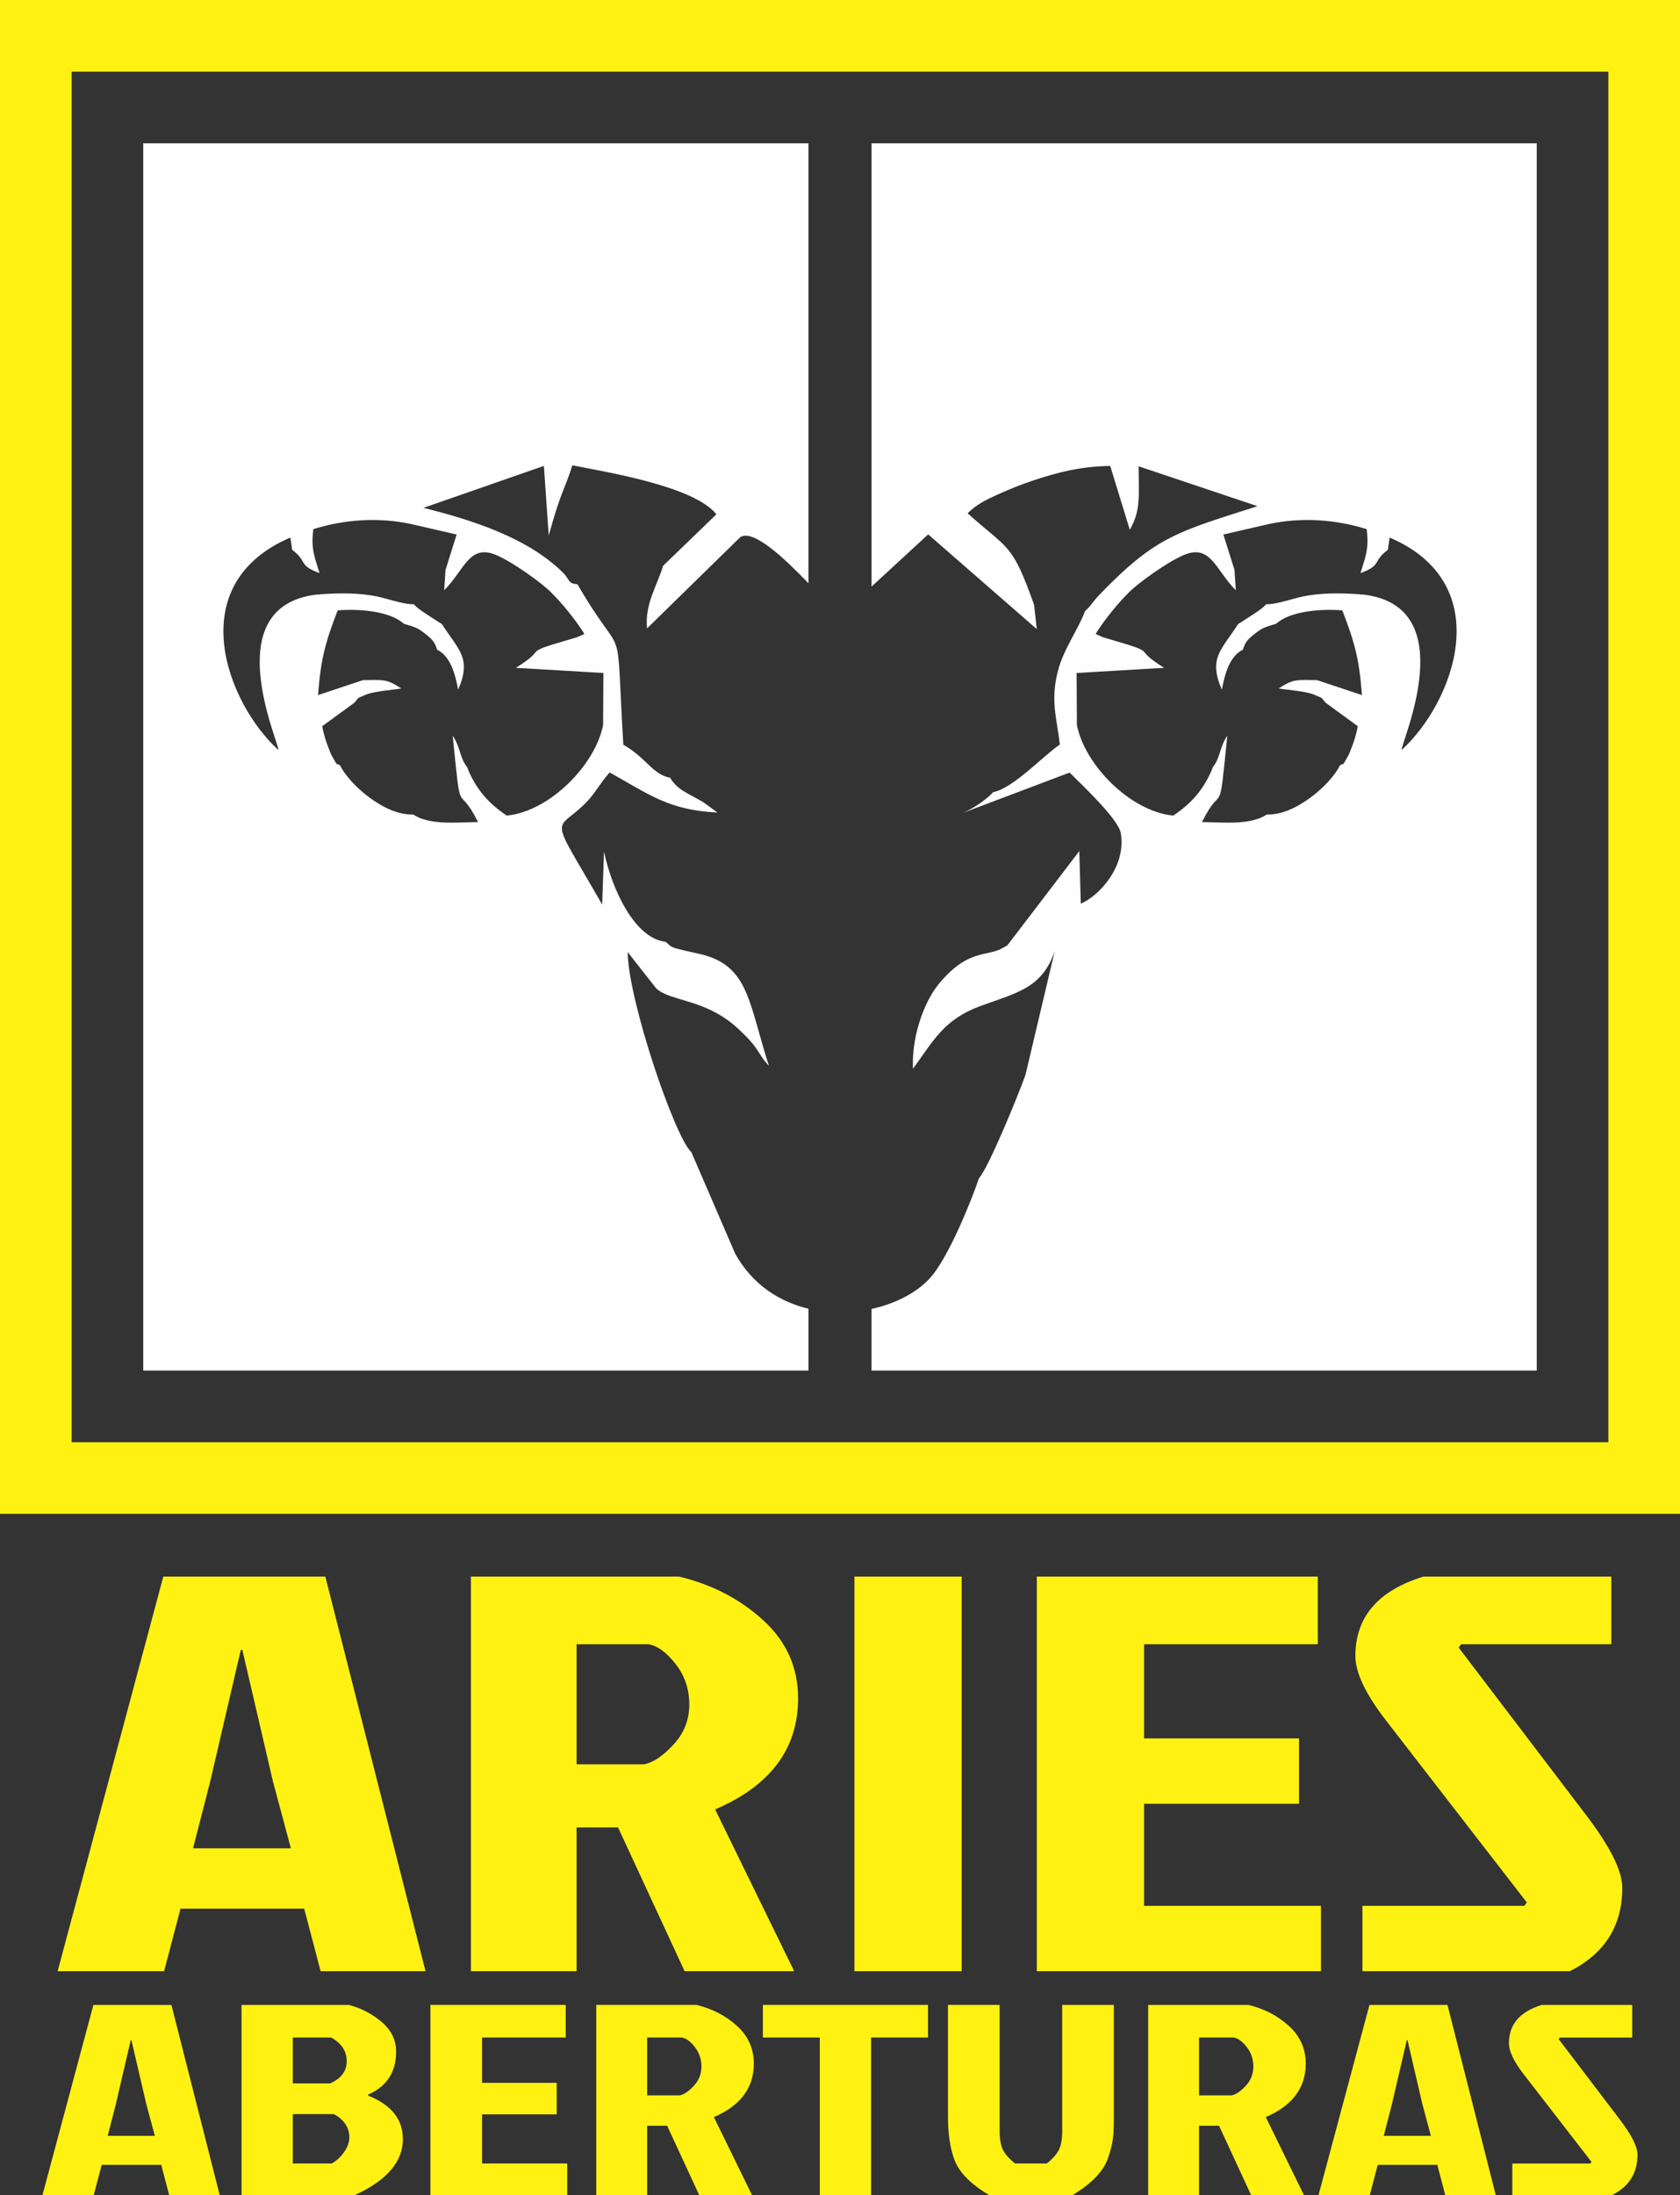 <?xml version="1.0" encoding="UTF-8"?>
<!DOCTYPE svg PUBLIC "-//W3C//DTD SVG 1.1//EN" "http://www.w3.org/Graphics/SVG/1.1/DTD/svg11.dtd">
<!-- Creator: CorelDRAW 2019 (64-Bit) -->
<svg xmlns="http://www.w3.org/2000/svg" xml:space="preserve" width="27.45mm" height="35.85mm" version="1.1" style="shape-rendering:geometricPrecision; text-rendering:geometricPrecision; image-rendering:optimizeQuality; fill-rule:evenodd; clip-rule:evenodd"
viewBox="0 0 2730.85 3566.48"
 xmlns:xlink="http://www.w3.org/1999/xlink">
 <rect x="0" y="0" width="2730.85" height="3566.48" fill="#333333" stroke="none"/>
 <defs>
  <style type="text/css">
   <![CDATA[
    .fil1 {fill:#FEFEFE}
    .fil0 {fill:#FFF212}
    .fil2 {fill:#FFF212;fill-rule:nonzero}
    .fil3 {fill:#FFF212;fill-rule:nonzero}
   ]]>
  </style>
 </defs>
 <g id="Capa_x0020_1">
  <g id="_2474023114160">
   <path class="fil0" d="M1728.44 2459.74l-116.84 0 -1611.6 0 0 -2459.74 2730.85 0 0 2459.74 -1002.41 0zm-297.84 -116.43l-1314.17 0 0 -2226.9 2498.01 0 0 2226.9 -1183.84 0zm-89.49 -330.14c0,0 -131.59,-31.29 0,0z"/>
   <path class="fil1" d="M575.84 1141.94l-52.08 38.01c2.53,13.17 5.31,22.74 10.47,35.81 2.99,7.6 3.63,9.93 7.31,16.01 7.46,12.38 3.4,8 11.17,11.63 13.73,28.96 70.85,81.77 118.84,79.98 27.18,17.95 71.73,12.65 105.53,12.28 -34.78,-69.17 -26.7,3.7 -41.2,-140.26 12.69,18.46 11.13,35.56 23.4,50.99 13.65,35.35 35.21,59.39 64.43,78.76 69.73,-6.58 144.25,-82.64 156.63,-147.27l0.48 -84.42 -142.37 -8.36c57.54,-35.45 1.39,-21.06 95.12,-48.39 1.44,-0.43 3.06,-0.88 4.42,-1.34l12 -5.34c-13.58,-21.51 -34.44,-48.04 -53.55,-66.89 -13.89,-14.48 -61.48,-49.16 -89.5,-61.2 -44.39,-19.06 -52.37,24.93 -84.88,57.12l2.06 -32.79 18.17 -57.76 -73.35 -16.91c-53.24,-11.52 -107.99,-7.88 -159.66,8.17 -3.82,32.61 1.61,43.48 10.1,71.4 -35.54,-13 -18.7,-18.71 -44.42,-37.73l-2.98 -20.02c-177.77,76.04 -103.16,269.23 -19.44,345.17 1.02,-12.43 -100.01,-232.1 60.83,-252.38 30.38,-2.53 60.04,-3.4 90.29,1.19 24.22,3.68 47.56,14.25 69.12,14.47 4.27,4.47 4.02,4.31 10.55,9.2 4.73,3.54 5.6,3.93 10.8,7.34 7.54,4.93 16.87,11.11 24.3,15.7 26.42,41.69 48.89,54.57 26.31,106.36 -4.9,-25.67 -12.52,-54.17 -34.22,-64.89 -4.16,-12.28 -5.93,-15.01 -19.01,-25.58 -12.82,-10.37 -17.51,-11.15 -35,-16.45 -22.91,-20.96 -73.33,-24.52 -107.58,-21.84 -20.07,52.18 -27.43,78.11 -31.93,137.69l73.03 -24.36c32.5,-0.19 37.74,-2.59 62.28,13.57 -12.98,2.29 -44.67,4.41 -58.18,10.34 -17.6,7.72 -8.66,2.81 -18.28,13zm-343 -909.11l1081.34 0 0 714.85c-39.73,-41.09 -88.87,-87.83 -110.66,-75.12l-151.68 148.42c-4.27,-39.32 16.94,-70.53 25.97,-101.6l86.69 -83.71c-36.89,-46.73 -184.87,-69.54 -234.09,-79.66 -12.36,39.34 -18.72,41.93 -38.44,114.18l-7.88 -113.19 -195.76 68.14c77.41,19.32 167.33,47.55 225.31,103.81 14.62,14.2 8.27,18.83 25.04,20.38 79.85,137.8 61.4,38.58 74.53,260.65 38.02,21.83 47.59,48.57 76.07,53.64 12.07,20.47 29.86,25.35 54.37,40.07l22.55 16.52c-78.87,-3.82 -110.59,-29.2 -175.27,-65.17 -16.3,18.65 -24.14,34.64 -37.83,48.53 -51.28,52.05 -63,11.62 25.74,166.13l3 -86.18c13.03,63.29 51.01,141.83 100.09,146.66 10.51,9.18 7.53,8.79 33.75,14.92 13.07,3.06 26.44,5.47 37.43,9.35 64.17,22.68 65.38,79.67 96.76,177.29 -10.36,-11.07 -13.31,-17.71 -20.9,-28.54 -8.38,-11.99 -15.43,-18.46 -24.59,-27.5 -54.52,-53.73 -113.9,-47.45 -137.69,-69.76l-46.41 -59.01c0.87,78.71 76.91,301.59 103.52,325.02l71.22 164.93c27.98,50.45 72,78.34 119.17,89.56l0 100.46 -1081.34 0 0 -1994.07zm1922.18 909.11l52.08 38.01c-2.53,13.17 -5.32,22.74 -10.48,35.81 -2.99,7.6 -3.63,9.93 -7.3,16.01 -7.47,12.38 -3.41,8 -11.17,11.63 -13.73,28.96 -70.86,81.77 -118.84,79.98 -27.19,17.95 -71.74,12.65 -105.54,12.28 34.79,-69.17 26.7,3.7 41.21,-140.26 -12.7,18.46 -11.13,35.56 -23.41,50.99 -13.64,35.35 -35.21,59.39 -64.42,78.76 -69.74,-6.58 -144.25,-82.64 -156.64,-147.27l-0.47 -84.42 142.36 -8.36c-57.54,-35.45 -1.38,-21.06 -95.12,-48.39 -1.43,-0.43 -3.06,-0.88 -4.4,-1.34l-12.01 -5.34c13.58,-21.51 34.43,-48.04 53.55,-66.89 13.9,-14.48 61.47,-49.16 89.49,-61.2 44.39,-19.06 52.37,24.93 84.88,57.12l-2.04 -32.79 -18.19 -57.76 73.35 -16.91c53.25,-11.52 107.99,-7.88 159.67,8.17 3.82,32.61 -1.62,43.48 -10.11,71.4 35.54,-13 18.71,-18.71 44.44,-37.73l2.97 -20.02c177.77,76.04 103.16,269.23 19.43,345.17 -1.02,-12.43 100.01,-232.1 -60.83,-252.38 -30.38,-2.53 -60.04,-3.4 -90.29,1.19 -24.21,3.68 -47.56,14.25 -69.12,14.47 -4.27,4.47 -4.02,4.31 -10.55,9.2 -4.73,3.54 -5.6,3.93 -10.8,7.34 -7.54,4.93 -16.87,11.11 -24.3,15.7 -26.42,41.69 -48.89,54.57 -26.31,106.36 4.91,-25.67 12.53,-54.17 34.22,-64.89 4.16,-12.28 5.93,-15.01 19.01,-25.58 12.83,-10.37 17.51,-11.15 35,-16.45 22.91,-20.96 73.33,-24.52 107.58,-21.84 20.08,52.18 27.43,78.11 31.93,137.69l-73.03 -24.36c-32.5,-0.19 -37.74,-2.59 -62.28,13.57 12.98,2.29 44.67,4.41 58.19,10.34 17.59,7.72 8.66,2.81 18.28,13zm342.99 -909.11l-1081.33 0 0 720.27 92.09 -84.82 176.53 153.87 -4.4 -39.52c-36.34,-101.68 -40.43,-87.82 -108.03,-148.66 14.68,-14.54 30.36,-22.21 50.17,-31.08 17.42,-7.8 35.61,-15.17 53.58,-21.27 42.04,-14.25 81.55,-24.13 128.05,-24.52l31.85 103.68c17.64,-31.73 14.74,-50.89 14.28,-103.16l193.29 64.81c-130.39,41.89 -164.89,48.41 -257.35,144.32 -10.78,11.17 -12.75,17.13 -23,26.08 -11.14,30.33 -34.92,61.65 -44.03,97.12 -12.4,48.27 -2.27,74.68 3.11,119.75 -26.74,17.8 -74.61,70.44 -108.53,77.45 -1.03,1.19 -2.47,2.71 -3.24,3.46 -11.66,11.16 -31.64,24.63 -46.15,30.33l173.75 -65.67c20.9,20.79 79.2,75.62 83.13,98.12 9.42,53.87 -34.32,101.6 -64.96,115.01l-2.4 -85.56 -116.58 152.74c-1.27,0.97 -3.09,2.02 -4.12,2.55l-8.42 4.52c-1.4,0.59 -2.91,1.19 -4.41,1.74 -14.17,5.17 -30.67,4.81 -52.67,16.86 -16.61,9.1 -34.19,26.78 -45.14,41.25 -23.64,31.26 -41.42,85.69 -38.98,134.02 34.12,-46.86 50.36,-80.5 111.01,-102.45 59.4,-21.49 99.38,-29.25 119.51,-89.28l-47.68 201.61c-11.63,32.77 -59.9,150.72 -75.6,167.94 -12.85,38.18 -49.95,129.24 -79.12,161.77 -21.37,23.84 -56.12,42.03 -95.56,50.69l0 100.1 1081.33 0 0 -1994.07z"/>
   <g>
    <path class="fil2" d="M521.19 3202.84l-26.72 -101.67 -201.03 0 -26.71 101.67 -173.04 0 171.76 -641.17 263.37 0 162.86 641.17 -170.49 0zm-129.77 -522.1l-49.63 213.42 -27.99 108.99 159.04 0 -29.26 -108.99 -49.62 -213.42 -2.54 0zm374.04 -119.07l338.45 0c53.44,12.82 99.03,36.48 136.77,70.98 37.75,34.5 56.63,76.79 56.63,126.86 0,81.82 -44.97,141.97 -134.87,180.44l128.5 262.88 -178.12 0 -108.15 -233.57 -67.44 0 0 233.57 -171.77 0 0 -641.17zm171.77 109.91l0 195.11 109.42 0c14.43,-2.45 30.33,-12.98 47.71,-31.61 17.39,-18.62 26.09,-40.45 26.09,-65.49 0,-25.04 -7.43,-47.02 -22.27,-65.95 -14.84,-18.93 -29.48,-29.62 -43.89,-32.06l-117.06 0zm451.67 531.26l0 -641.17 174.3 0 0 641.17 -174.3 0zm296.45 0l0 -641.17 456.77 0 0 109.91 -282.45 0 0 152.97 251.92 0 0 106.26 -251.92 0 0 165.79 287.55 0 0 106.25 -461.86 0zm628.53 -641.17l305.35 0 0 109.91 -244.28 0 -3.82 5.5 203.57 267.46c41.56,53.73 62.34,94.65 62.34,122.73 0,61.68 -28.41,106.86 -85.24,135.57l-337.17 0 0 -106.25 263.36 0 3.83 -5.5 -229.02 -295.85c-33.08,-42.75 -49.62,-77.55 -49.62,-104.42 0,-63.51 36.9,-106.56 110.69,-129.15z"/>
    <path class="fil3" d="M274.98 3566.48l-12.87 -48.97 -96.83 0 -12.86 48.97 -83.34 0 82.73 -308.81 126.84 0 78.43 308.81 -82.1 0zm-62.51 -251.45l-23.9 102.79 -13.48 52.5 76.59 0 -14.1 -52.5 -23.89 -102.79 -1.23 0zm180.16 251.45l0 -308.81 174.64 0c20.01,5.29 37.78,14.56 53.3,27.8 15.53,13.23 23.3,29.26 23.3,48.08 0,33.24 -15.12,56.47 -45.35,69.71l0 1.76c37.58,15 56.38,38.53 56.38,70.58 0,36.76 -25.94,67.05 -77.83,90.88l-184.44 0zm83.33 -181.31l60.66 0c17.98,-7.95 26.96,-20.01 26.96,-36.18 0,-16.18 -8.38,-28.97 -25.12,-38.38l-62.51 0 0 74.56zm0 130.13l63.12 0c7.35,-3.82 13.99,-9.85 19.92,-18.09 5.93,-8.24 8.88,-16.47 8.88,-24.7 0,-8.24 -2.45,-15.74 -7.35,-22.5 -4.9,-6.76 -11.02,-11.76 -18.39,-15l-66.18 0 0 80.29zm223.67 51.17l0 -308.81 219.99 0 0 52.94 -136.03 0 0 73.68 121.33 0 0 51.17 -121.33 0 0 79.85 138.47 0 0 51.17 -222.42 0zm269.62 -308.81l162.99 0c25.73,6.18 47.68,17.58 65.87,34.19 18.19,16.61 27.27,36.98 27.27,61.1 0,39.41 -21.66,68.37 -64.95,86.9l61.9 126.61 -85.8 0 -52.08 -112.5 -32.47 0 0 112.5 -82.72 0 0 -308.81zm82.72 52.94l0 93.97 52.71 0c6.93,-1.17 14.58,-6.25 22.96,-15.22 8.38,-8.97 12.56,-19.49 12.56,-31.55 0,-12.06 -3.56,-22.64 -10.72,-31.76 -7.14,-9.12 -14.2,-14.27 -21.13,-15.45l-56.38 0zm280.64 0l-92.53 0 0 -52.94 268.4 0 0 52.94 -92.53 0 0 255.87 -83.34 0 0 -255.87zm317.43 204.7l51.47 0c8.98,-7.05 15.42,-14.19 19.3,-21.4 3.89,-7.2 5.82,-17.87 5.82,-31.98l0 -204.25 83.95 0 0 182.19c0,15 -0.52,26.69 -1.54,35.08 -1.01,8.38 -3.56,18.59 -7.65,30.66 -6.95,21.47 -26.14,41.75 -57.6,60.87l-136.04 0c-31.45,-18.52 -50.65,-38.82 -57.59,-60.87 -6.13,-17.95 -9.19,-39.85 -9.19,-65.74l0 -182.19 83.94 0 0 204.25c0,14.12 1.94,24.78 5.82,31.98 3.89,7.21 10.33,14.35 19.31,21.4zm216.32 -257.63l162.99 0c25.73,6.18 47.68,17.58 65.87,34.19 18.19,16.61 27.27,36.98 27.27,61.1 0,39.41 -21.66,68.37 -64.95,86.9l61.9 126.61 -85.8 0 -52.08 -112.5 -32.47 0 0 112.5 -82.72 0 0 -308.81zm82.72 52.94l0 93.97 52.7 0c6.94,-1.17 14.59,-6.25 22.97,-15.22 8.38,-8.97 12.56,-19.49 12.56,-31.55 0,-12.06 -3.57,-22.64 -10.72,-31.76 -7.14,-9.12 -14.2,-14.27 -21.13,-15.45l-56.38 0zm400.14 255.87l-12.86 -48.97 -96.83 0 -12.86 48.97 -83.35 0 82.74 -308.81 126.84 0 78.43 308.81 -82.11 0zm-62.5 -251.45l-23.9 102.79 -13.49 52.5 76.6 0 -14.1 -52.5 -23.9 -102.79 -1.22 0zm219.38 -57.35l147.06 0 0 52.94 -117.65 0 -1.84 2.66 98.04 128.81c20.03,25.89 30.03,45.58 30.03,59.11 0,29.71 -13.68,51.47 -41.06,65.29l-162.39 0 0 -51.17 126.84 0 1.84 -2.65 -110.3 -142.49c-15.94,-20.58 -23.9,-37.36 -23.9,-50.29 0,-30.59 17.77,-51.32 53.31,-62.21z"/>
   </g>
  </g>
 </g>
</svg>
